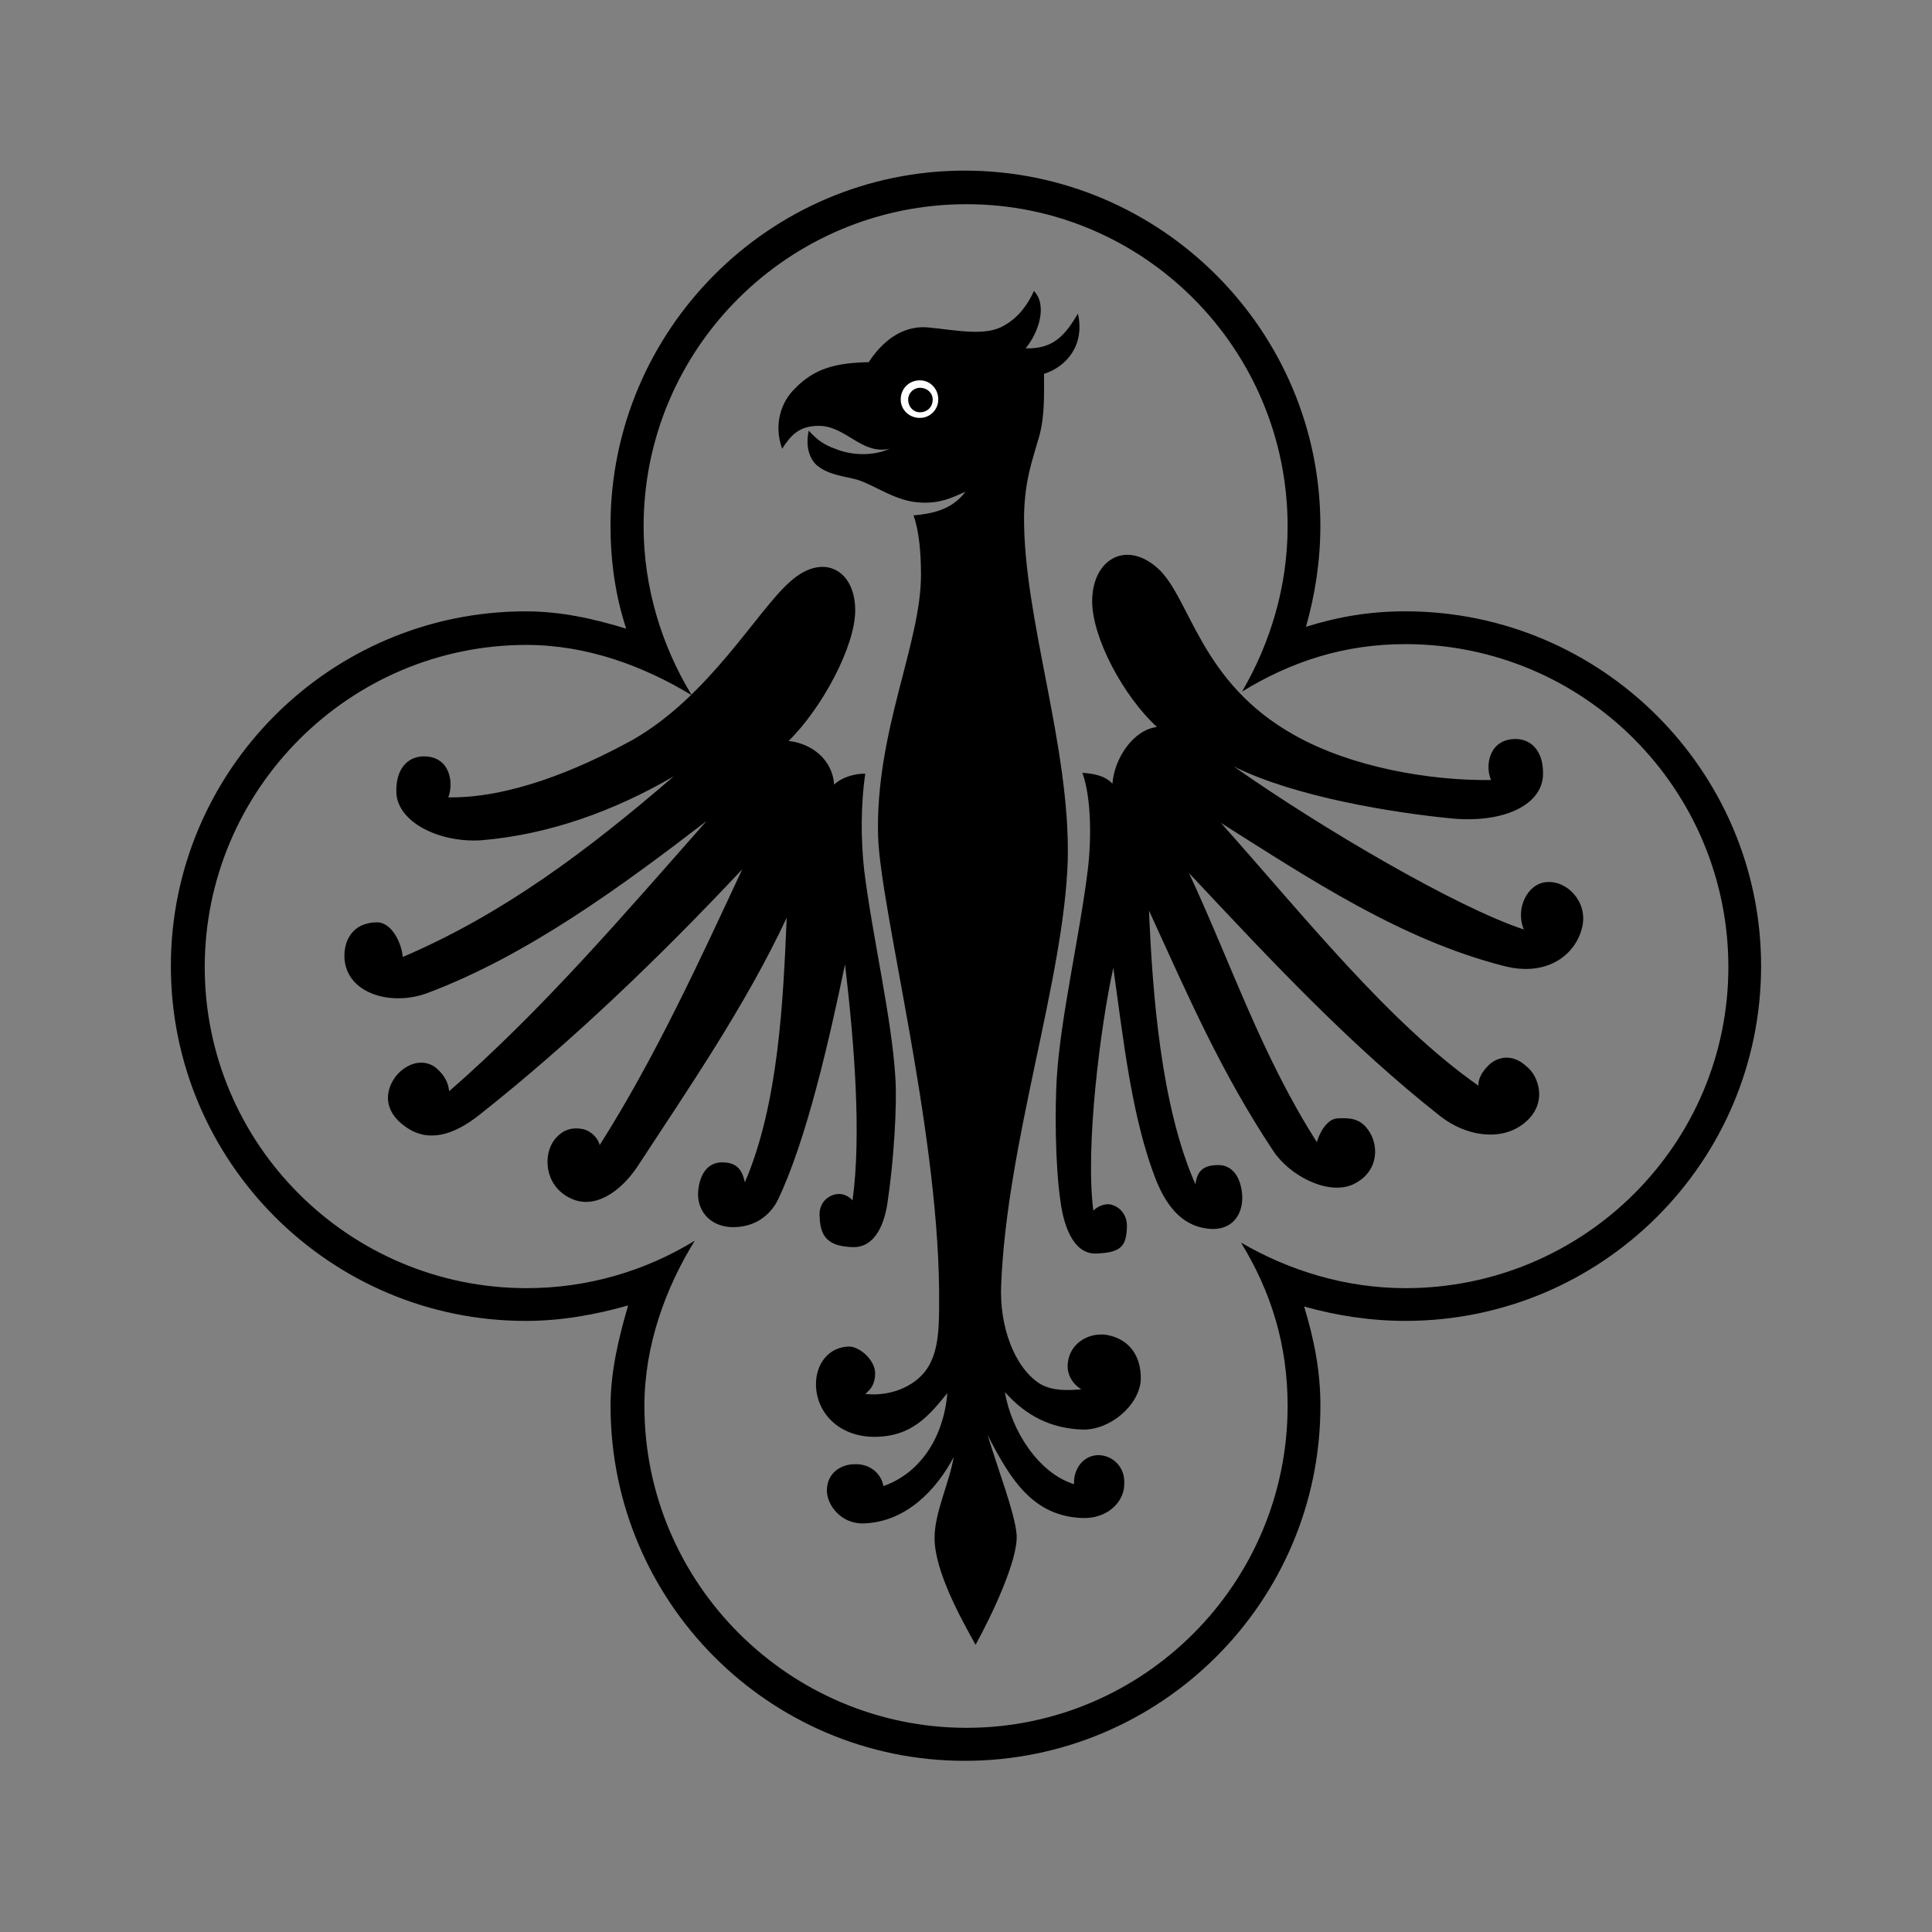 <?xml version="1.0" encoding="utf-8"?>
<!-- Generator: Adobe Illustrator 16.0.0, SVG Export Plug-In . SVG Version: 6.00 Build 0)  -->
<!DOCTYPE svg PUBLIC "-//W3C//DTD SVG 1.1//EN" "http://www.w3.org/Graphics/SVG/1.1/DTD/svg11.dtd">
<svg version="1.1" id="Layer_1" xmlns="http://www.w3.org/2000/svg" xmlns:xlink="http://www.w3.org/1999/xlink" x="0px" y="0px"
	 width="100px" height="100px" viewBox="0 0 100 100" enable-background="new 0 0 100 100" xml:space="preserve">
<rect x="0" y="0" width="100" height="100" fill="#808080" stroke="none"/>
<path d="M49.973,25.451c-0.704,0.938-1.696,1.131-2.689,1.228c0.289,0.8,0.386,1.931,0.386,3.075c0,3.586-2.372,8.109-2.22,13.544
	c0.138,3.834,3.062,14.882,3.158,23.433c0,1.364,0.055,2.785-0.428,3.765c-0.565,1.228-2.069,1.808-3.393,1.655
	c0.33-0.275,0.51-0.564,0.51-1.075c0-0.621-0.703-1.324-1.31-1.38c-1.09,0-1.752,0.896-1.752,1.945c0,1.461,1.172,2.729,3.021,2.729
	c1.931,0,2.827-1.09,3.778-2.263c-0.192,2.317-1.42,4.151-3.31,4.813c-0.097-0.606-0.662-1.173-1.503-1.131
	c-0.663,0-1.421,0.428-1.421,1.365c0,0.759,0.758,1.752,1.931,1.696c2.179-0.084,3.737-1.737,4.634-3.435
	c-0.234,1.364-0.992,2.868-0.992,4.192c0,1.709,1.364,4.164,2.123,5.529c0.855-1.559,2.22-4.44,2.124-5.709
	c-0.097-1.146-0.992-3.447-1.504-5.158c1.228,2.414,2.399,4.205,4.909,4.304c1.324,0.041,2.166-0.854,2.166-1.752
	c0.057-0.896-0.606-1.505-1.365-1.505c-0.896,0.043-1.282,0.897-1.229,1.505c-1.848-0.565-3.255-2.786-3.584-4.771
	c1.129,1.282,2.453,1.89,4.012,1.944c1.408,0.041,2.925-1.229,3.021-2.553c0.042-1.281-0.62-2.082-1.611-2.315
	c-0.898-0.233-2.069,0.289-2.168,1.462c-0.055,0.523,0.235,1.049,0.705,1.323c-0.705,0.056-1.463,0.097-2.125-0.274
	c-1.365-0.855-2.123-3.035-2.027-5.104c0.291-7.461,3.256-15.818,3.447-22.011c0.14-5.903-2.315-12.564-2.262-17.847
	c0.042-1.849,0.414-2.786,0.801-4.151c0.276-1.049,0.233-2.124,0.233-3.173c1.173-0.372,2.125-1.503,1.753-3.116
	c-0.622,1.048-1.229,1.848-2.704,1.793c0.662-0.8,1.146-2.221,0.429-2.966c-0.275,0.607-0.76,1.365-1.559,1.793
	c-0.938,0.565-2.456,0.235-3.876,0.097c-1.462-0.151-2.496,0.842-3.117,1.793c-1.642,0.042-2.786,0.276-3.861,1.407
	c-0.621,0.62-1.09,1.751-0.621,3.075c0.428-0.662,0.855-1.186,1.89-1.186c1.421,0,2.221,1.517,3.683,1.186
	c-0.842,0.372-1.931,0.372-2.827,0c-0.565-0.193-0.952-0.469-1.366-0.938c-0.151,0.648-0.055,1.365,0.414,1.793
	c0.621,0.51,1.421,0.565,2.083,0.744c0.938,0.29,2.027,1.145,3.31,1.187C48.662,26.059,49.228,25.782,49.973,25.451L49.973,25.451z"
	/>
<path d="M44.787,40.043c-0.235,1.559-0.235,3.447-0.056,5.006c0.428,3.448,1.421,7.6,1.613,10.717
	c0.097,1.518-0.097,4.399-0.386,6.33c-0.138,1.131-0.606,2.496-1.834,2.455c-1.283-0.041-1.655-0.564-1.696-1.518
	c-0.097-0.896,0.606-1.227,0.938-1.227c0.331-0.043,0.662,0.191,0.759,0.329c0.469-3.352,0.097-8.122-0.387-12.219
	c-0.8,3.819-1.973,9.062-3.489,12.219c-0.372,0.718-1.131,1.421-2.413,1.38c-1.131-0.056-1.793-0.896-1.696-1.89
	c0.096-0.952,0.565-1.462,1.227-1.462c0.801,0,1.049,0.413,1.187,1.034c1.751-4.069,1.986-9.447,2.165-13.695
	c-2.124,4.537-5.048,8.785-7.737,12.896c-0.854,1.27-2.22,2.263-3.503,1.601c-1.31-0.662-1.365-2.222-0.8-2.979
	c0.428-0.563,0.951-0.703,1.559-0.563c0.331,0.096,0.717,0.427,0.8,0.813c2.883-4.539,5.199-9.601,7.379-14.274
	c-4.345,4.634-8.938,9.021-13.612,12.716c-1.311,1.034-2.635,1.462-3.82,0.605c-1.462-1.033-0.855-2.357-0.235-2.883
	c0.704-0.605,1.462-0.51,1.891-0.096c0.372,0.33,0.564,0.717,0.606,1.145c4.827-4.207,9.02-9.115,13.322-13.984
	c-4.44,3.407-9.254,6.938-14.398,8.883c-1.985,0.76-4.399,0-4.345-1.986c0.042-0.951,0.607-1.655,1.697-1.655
	c0.758,0,1.269,1.09,1.323,1.793c5.187-2.22,9.53-5.476,14.026-9.351c-3.075,1.793-6.468,3.021-9.972,3.31
	c-2.22,0.139-4.44-0.993-4.386-2.592c0-1.187,0.662-1.752,1.421-1.752c1.365,0,1.559,1.365,1.269,2.124
	c3.117,0.041,6.606-1.365,9.544-2.979c3.959-2.262,6.413-6.647,8.124-8.165c1.696-1.559,3.393-0.661,3.393,1.462
	c0,1.89-1.752,5.104-3.448,6.759c1.228,0.138,2.275,0.992,2.358,2.262C43.559,40.235,44.222,40.043,44.787,40.043L44.787,40.043z
	 M56.025,40.001c0.47,1.311,0.47,3.489,0.276,5.048c-0.428,3.448-1.405,7.6-1.601,10.717c-0.096,1.518-0.096,4.481,0.193,6.428
	c0.139,1.09,0.606,2.729,1.834,2.688c1.283-0.041,1.56-0.371,1.601-1.322c0.056-0.855-0.606-1.229-0.979-1.229
	c-0.33,0-0.619,0.193-0.758,0.331c-0.428-3.312,0.373-9.585,1.034-12.563c0.522,3.682,0.951,7.847,2.261,11.102
	c0.525,1.228,1.325,2.358,2.883,2.413c1.146,0,1.613-0.91,1.519-1.848c-0.097-0.938-0.565-1.463-1.228-1.463
	c-0.855,0-1.09,0.372-1.188,0.993c-1.792-4.067-2.221-9.916-2.4-14.164c2.069,4.523,3.726,8.357,6.414,12.412
	c0.855,1.324,2.883,2.358,4.166,1.752c1.364-0.662,1.323-2.083,0.743-2.841c-0.412-0.566-0.938-0.607-1.599-0.566
	c-0.566,0.057-0.938,0.855-1.035,1.229c-2.883-4.523-4.439-9.254-6.62-13.93c4.345,4.635,8.356,8.924,13.034,12.606
	c1.281,0.992,3.021,1.282,4.206,0.427c1.421-1.034,0.854-2.552,0.233-3.021c-0.701-0.661-1.461-0.523-1.931-0.096
	c-0.331,0.33-0.565,0.662-0.565,1.088c-4.635-3.254-8.979-8.729-13.322-13.598c4.634,2.924,9.311,6.041,14.646,7.405
	c2.222,0.58,3.724-0.565,4.056-2.027c0.291-1.269-0.76-2.399-1.834-2.316c-0.994,0.055-1.654,1.379-1.187,2.454
	c-3.446-1.131-10.386-5.185-15.021-8.44c3.215,1.601,8.316,2.4,11.24,2.689c2.828,0.276,4.813-0.758,4.771-2.358
	c0-1.186-0.661-1.751-1.42-1.751c-1.365,0-1.6,1.365-1.27,2.124c-3.173,0.041-7.227-0.662-10.164-2.317
	c-4.91-2.73-5.379-7.075-7.074-8.634c-1.696-1.517-3.408-0.428-3.408,1.696c0,1.89,1.613,4.91,3.352,6.51
	c-1.226,0.152-2.205,1.614-2.303,2.938C57.199,40.14,56.593,40.043,56.025,40.001L56.025,40.001z M35.96,64.22
	c-2.552,1.56-5.53,2.455-8.702,2.455c-9.2,0-16.661-7.462-16.661-16.619c0-9.157,7.461-16.675,16.661-16.675
	c3.116,0,6.055,1.09,8.55,2.607c-1.558-2.552-2.495-5.586-2.495-8.744c0-9.213,7.502-16.675,16.715-16.675
	c9.158,0,16.619,7.462,16.619,16.675c0,3.116-0.896,6.041-2.357,8.551c2.551-1.559,5.283-2.455,8.454-2.455
	c9.254,0,16.716,7.503,16.716,16.716c0,9.157-7.462,16.619-16.716,16.619c-3.075,0-5.999-0.896-8.509-2.358
	c1.559,2.552,2.412,5.283,2.412,8.455c0,9.198-7.461,16.66-16.619,16.66c-9.157,0-16.674-7.462-16.674-16.66
	C33.354,69.652,34.442,66.675,35.96,64.22L35.96,64.22z M32.512,67.57c-0.482,1.654-0.91,3.406-0.91,5.199
	c0,10.15,8.22,18.371,18.33,18.371c10.15,0,18.412-8.221,18.412-18.371c0-1.849-0.332-3.447-0.842-5.145
	c1.655,0.469,3.447,0.745,5.24,0.745c10.15,0,18.412-8.206,18.412-18.371c0-10.095-8.262-18.356-18.412-18.356
	c-1.848,0-3.447,0.275-5.145,0.8c0.469-1.654,0.745-3.406,0.745-5.241c0-10.108-8.262-18.37-18.412-18.37
	c-10.11,0-18.33,8.262-18.33,18.37c0,1.835,0.248,3.628,0.813,5.338c-1.71-0.524-3.406-0.896-5.199-0.896
	c-10.15,0-18.37,8.262-18.37,18.356c0,10.109,8.22,18.371,18.37,18.371C29.064,68.371,30.856,68.039,32.512,67.57L32.512,67.57z"/>
<path fill="#FFFFFF" d="M47.614,19.686c0.524,0,0.951,0.429,0.951,0.993c0,0.524-0.427,0.952-0.951,0.952
	c-0.565,0-0.993-0.428-0.993-0.952C46.621,20.114,47.049,19.686,47.614,19.686L47.614,19.686z"/>
<path d="M47.614,20.072c0.386,0,0.662,0.276,0.662,0.605c0,0.387-0.276,0.662-0.662,0.662c-0.331,0-0.607-0.275-0.607-0.662
	C47.007,20.349,47.283,20.072,47.614,20.072L47.614,20.072z"/>
</svg>
